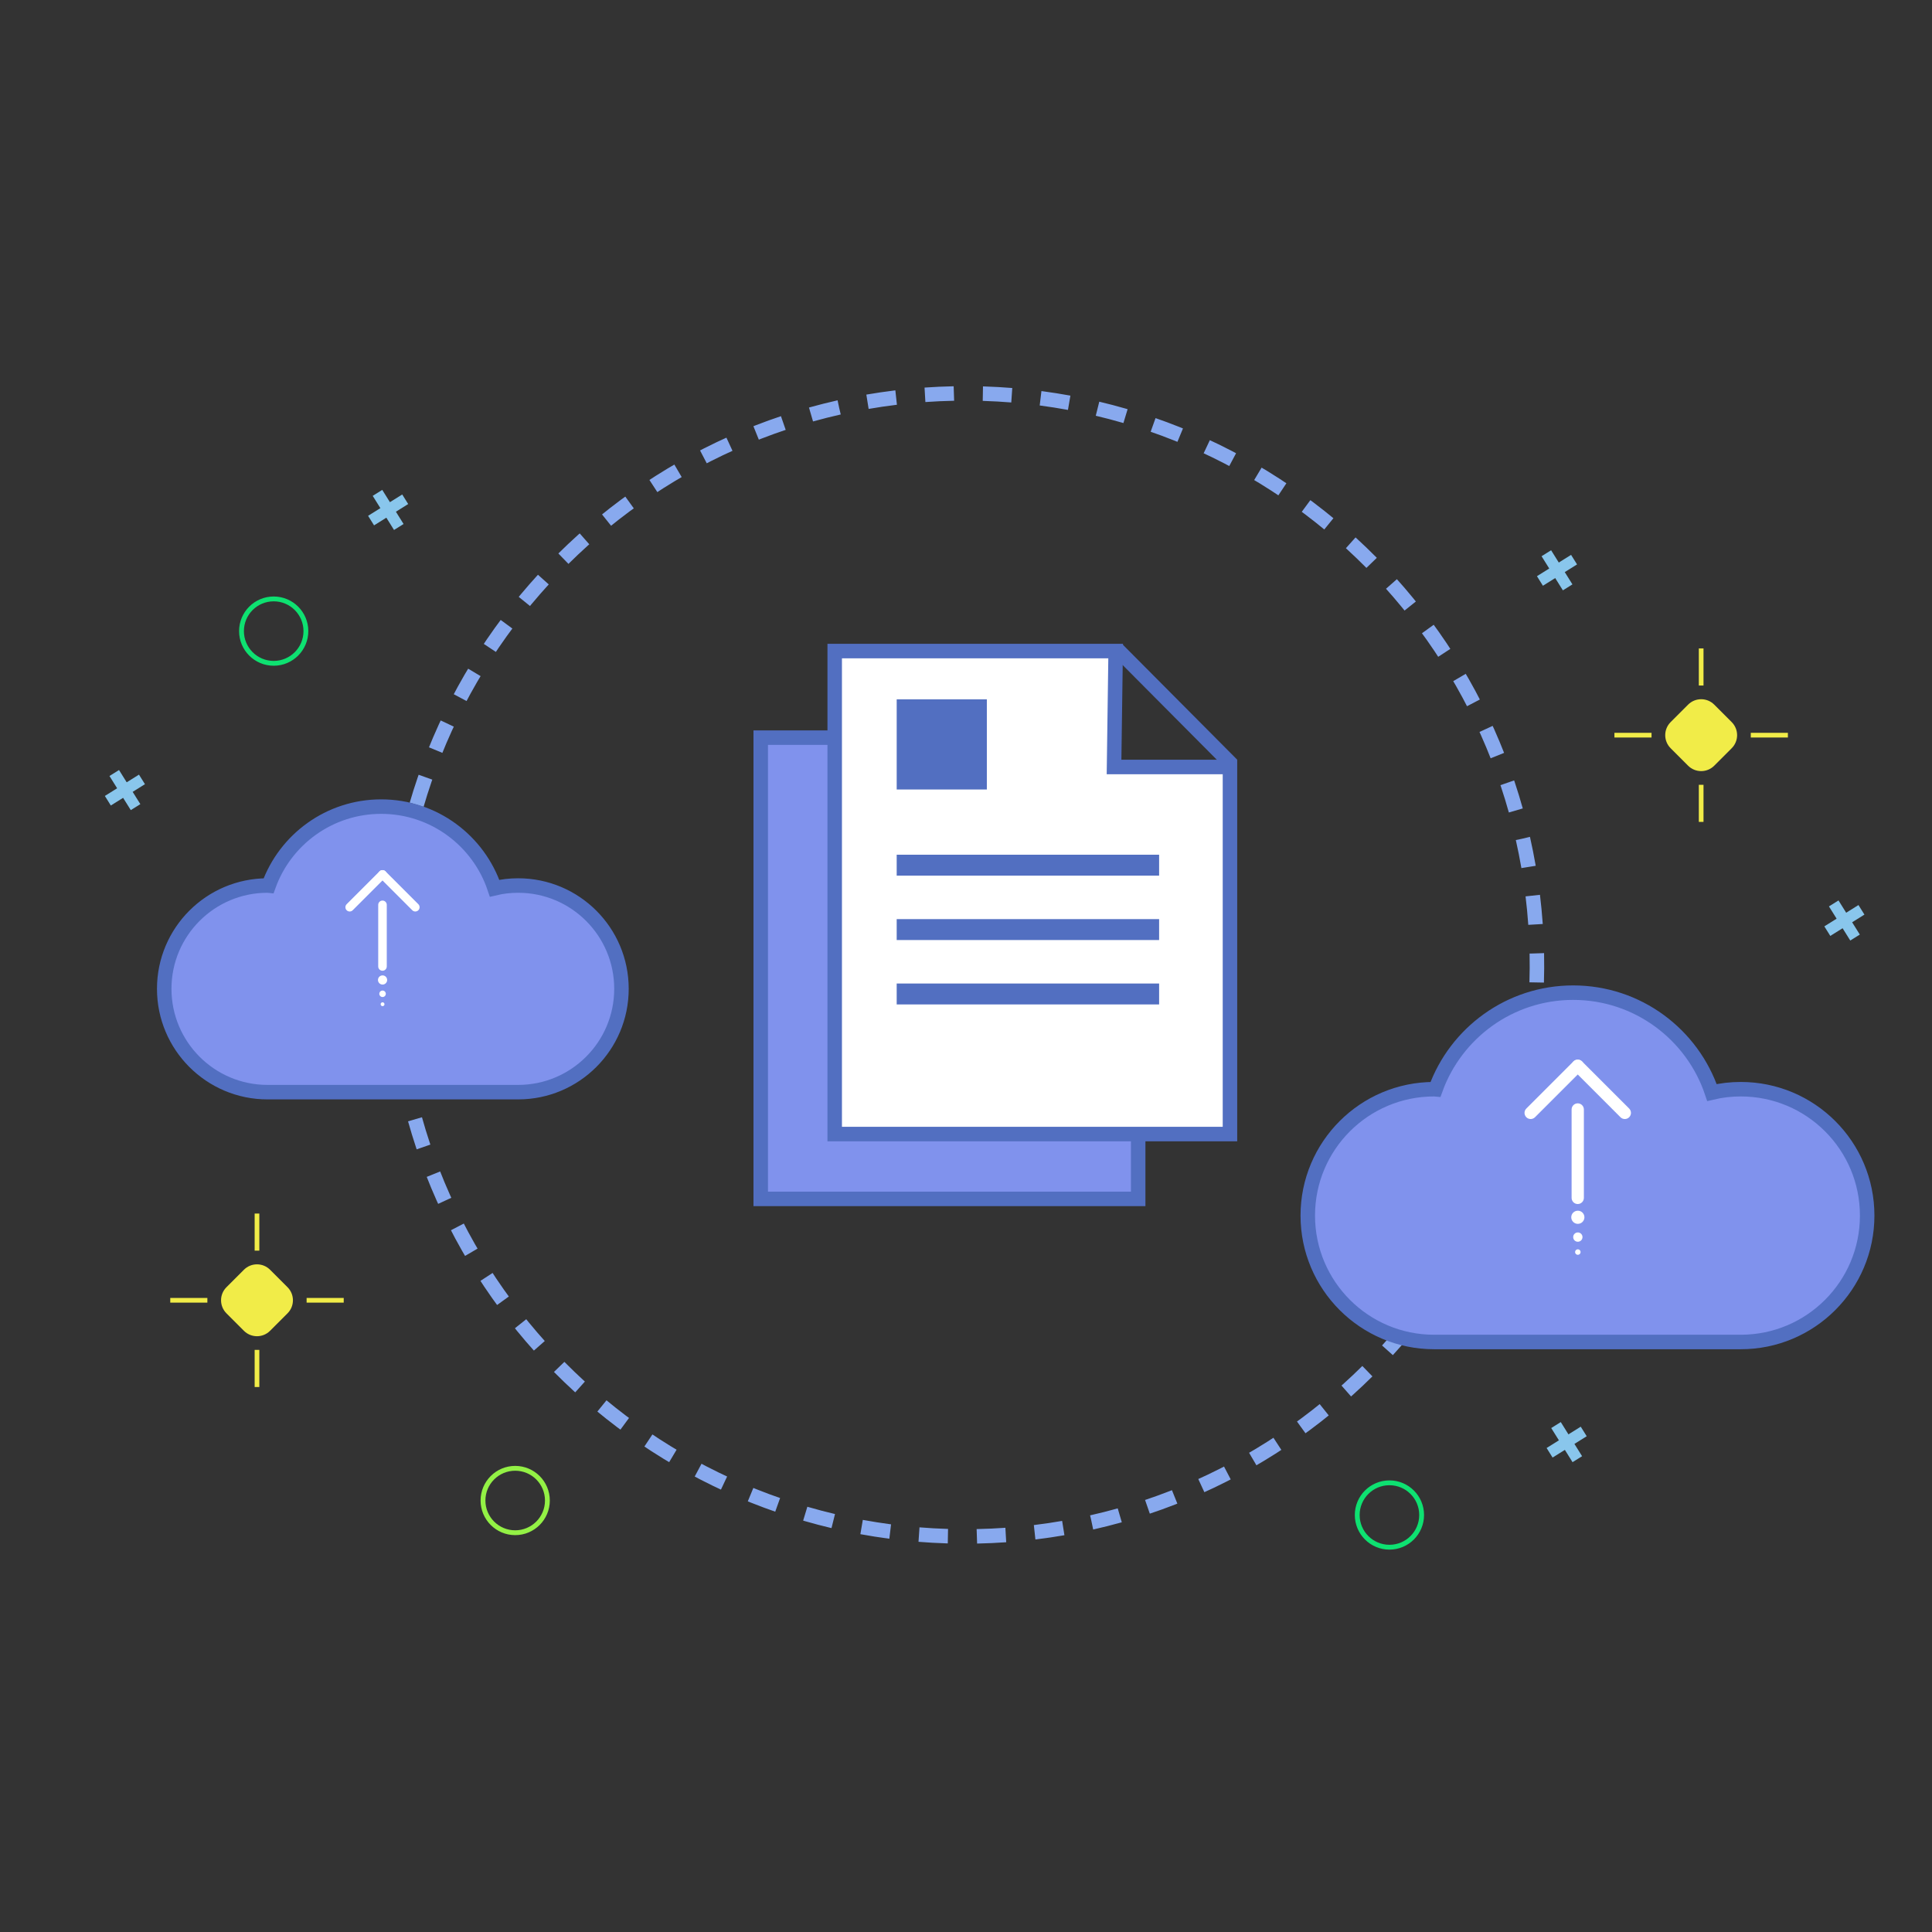 <svg xmlns="http://www.w3.org/2000/svg" xmlns:xlink="http://www.w3.org/1999/xlink" viewBox="0 0 400 400" width="400"
    height="400" preserveAspectRatio="xMidYMid meet"
    style="width: 100%; height: 100%; transform: translate3d(0px, 0px, 0px); content-visibility: visible;">
    <rect x="0" y="0" width="400" height="400" fill="#333333" stroke="none"/>
    <defs>
        <clipPath id="__lottie_element_2">
            <rect width="400" height="400" x="0" y="0"></rect>
        </clipPath>
    </defs>
    <g clip-path="url(#__lottie_element_2)">
        <g transform="matrix(1,0,0,1,278.5,304.5)" opacity="1" style="display: block;">
            <g opacity="1" transform="matrix(1,0,0,1,9.167,9.166)">
                <path stroke-linecap="butt" stroke-linejoin="miter" fill-opacity="0" stroke-miterlimit="10"
                    stroke="rgb(14,225,113)" stroke-opacity="1" stroke-width="1"
                    d=" M6.667,-0.001 C6.667,3.682 3.682,6.666 0,6.666 C-3.683,6.666 -6.667,3.682 -6.667,-0.001 C-6.667,-3.683 -3.683,-6.666 0,-6.666 C3.682,-6.666 6.667,-3.683 6.667,-0.001z">
                </path>
            </g>
        </g>
        <g transform="matrix(1,0,0,1,47.5,121.5)" opacity="1" style="display: block;">
            <g opacity="1" transform="matrix(1,0,0,1,9.166,9.166)">
                <path stroke-linecap="butt" stroke-linejoin="miter" fill-opacity="0" stroke-miterlimit="10"
                    stroke="rgb(14,225,113)" stroke-opacity="1" stroke-width="1"
                    d=" M6.667,-0.001 C6.667,3.682 3.681,6.667 -0.001,6.667 C-3.683,6.667 -6.667,3.682 -6.667,-0.001 C-6.667,-3.683 -3.683,-6.667 -0.001,-6.667 C3.681,-6.667 6.667,-3.683 6.667,-0.001z">
                </path>
            </g>
        </g>
        <g transform="matrix(1,0,0,1,97.5,301.5)" opacity="1" style="display: block;">
            <g opacity="1" transform="matrix(1,0,0,1,9.166,9.166)">
                <path stroke-linecap="butt" stroke-linejoin="miter" fill-opacity="0" stroke-miterlimit="10"
                    stroke="rgb(147,241,69)" stroke-opacity="1" stroke-width="1"
                    d=" M6.667,-0.001 C6.667,3.682 3.681,6.667 -0.001,6.667 C-3.683,6.667 -6.667,3.682 -6.667,-0.001 C-6.667,-3.683 -3.683,-6.667 -0.001,-6.667 C3.681,-6.667 6.667,-3.683 6.667,-0.001z">
                </path>
            </g>
        </g>
        <g transform="matrix(1,0,0,1,35,251)" opacity="1" style="display: block;">
            <g opacity="1" transform="matrix(1,0,0,1,18.207,18.208)">
                <path fill="rgb(241,236,72)" fill-opacity="1"
                    d=" M6.32,2.706 C6.32,2.706 2.706,6.321 2.706,6.321 C1.212,7.815 -1.212,7.815 -2.707,6.321 C-2.707,6.321 -6.32,2.706 -6.32,2.706 C-7.815,1.211 -7.815,-1.211 -6.32,-2.706 C-6.32,-2.706 -2.707,-6.32 -2.707,-6.32 C-1.212,-7.814 1.212,-7.814 2.706,-6.32 C2.706,-6.32 6.32,-2.706 6.32,-2.706 C7.815,-1.211 7.815,1.211 6.32,2.706z">
                </path>
            </g>
            <g opacity="1" transform="matrix(1,0,0,1,18.207,4.092)">
                <path fill="rgb(241,236,72)" fill-opacity="1"
                    d=" M0.485,3.842 C0.485,3.842 -0.485,3.842 -0.485,3.842 C-0.485,3.842 -0.485,-3.842 -0.485,-3.842 C-0.485,-3.842 0.485,-3.842 0.485,-3.842 C0.485,-3.842 0.485,3.842 0.485,3.842z">
                </path>
            </g>
            <g opacity="1" transform="matrix(1,0,0,1,18.207,32.323)">
                <path fill="rgb(241,236,72)" fill-opacity="1"
                    d=" M0.485,3.842 C0.485,3.842 -0.485,3.842 -0.485,3.842 C-0.485,3.842 -0.485,-3.842 -0.485,-3.842 C-0.485,-3.842 0.485,-3.842 0.485,-3.842 C0.485,-3.842 0.485,3.842 0.485,3.842z">
                </path>
            </g>
            <g opacity="1" transform="matrix(1,0,0,1,32.322,18.207)">
                <path fill="rgb(241,236,72)" fill-opacity="1"
                    d=" M3.842,0.486 C3.842,0.486 -3.842,0.486 -3.842,0.486 C-3.842,0.486 -3.842,-0.486 -3.842,-0.486 C-3.842,-0.486 3.842,-0.486 3.842,-0.486 C3.842,-0.486 3.842,0.486 3.842,0.486z">
                </path>
            </g>
            <g opacity="1" transform="matrix(1,0,0,1,4.092,18.207)">
                <path fill="rgb(241,236,72)" fill-opacity="1"
                    d=" M3.842,0.486 C3.842,0.486 -3.842,0.486 -3.842,0.486 C-3.842,0.486 -3.842,-0.486 -3.842,-0.486 C-3.842,-0.486 3.842,-0.486 3.842,-0.486 C3.842,-0.486 3.842,0.486 3.842,0.486z">
                </path>
            </g>
        </g>
        <g transform="matrix(1,0,0,1,334,134)" opacity="1" style="display: block;">
            <g opacity="1" transform="matrix(1,0,0,1,18.208,18.208)">
                <path fill="rgb(241,236,72)" fill-opacity="1"
                    d=" M6.32,2.706 C6.32,2.706 2.707,6.32 2.707,6.32 C1.213,7.815 -1.211,7.815 -2.706,6.32 C-2.706,6.32 -6.32,2.706 -6.32,2.706 C-7.815,1.211 -7.815,-1.211 -6.32,-2.706 C-6.32,-2.706 -2.706,-6.32 -2.706,-6.32 C-1.211,-7.814 1.213,-7.814 2.707,-6.32 C2.707,-6.32 6.32,-2.706 6.32,-2.706 C7.815,-1.211 7.815,1.211 6.32,2.706z">
                </path>
            </g>
            <g opacity="1" transform="matrix(1,0,0,1,18.208,4.092)">
                <path fill="rgb(241,236,72)" fill-opacity="1"
                    d=" M0.485,3.842 C0.485,3.842 -0.485,3.842 -0.485,3.842 C-0.485,3.842 -0.485,-3.842 -0.485,-3.842 C-0.485,-3.842 0.485,-3.842 0.485,-3.842 C0.485,-3.842 0.485,3.842 0.485,3.842z">
                </path>
            </g>
            <g opacity="1" transform="matrix(1,0,0,1,18.208,32.323)">
                <path fill="rgb(241,236,72)" fill-opacity="1"
                    d=" M0.485,3.842 C0.485,3.842 -0.485,3.842 -0.485,3.842 C-0.485,3.842 -0.485,-3.842 -0.485,-3.842 C-0.485,-3.842 0.485,-3.842 0.485,-3.842 C0.485,-3.842 0.485,3.842 0.485,3.842z">
                </path>
            </g>
            <g opacity="1" transform="matrix(1,0,0,1,32.323,18.208)">
                <path fill="rgb(241,236,72)" fill-opacity="1"
                    d=" M3.842,0.485 C3.842,0.485 -3.842,0.485 -3.842,0.485 C-3.842,0.485 -3.842,-0.485 -3.842,-0.485 C-3.842,-0.485 3.842,-0.485 3.842,-0.485 C3.842,-0.485 3.842,0.485 3.842,0.485z">
                </path>
            </g>
            <g opacity="1" transform="matrix(1,0,0,1,4.092,18.208)">
                <path fill="rgb(241,236,72)" fill-opacity="1"
                    d=" M3.842,0.485 C3.842,0.485 -3.842,0.485 -3.842,0.485 C-3.842,0.485 -3.842,-0.485 -3.842,-0.485 C-3.842,-0.485 3.842,-0.485 3.842,-0.485 C3.842,-0.485 3.842,0.485 3.842,0.485z">
                </path>
            </g>
        </g>
        <g transform="matrix(-0.974,-0.225,0.225,-0.974,83.372,110.397)"
            opacity="1" style="display: block;">
            <g opacity="1" transform="matrix(1,0,0,1,4.021,4.021)">
                <path fill="rgb(137,198,236)" fill-opacity="1"
                    d=" M2.122,3.771 C2.122,3.771 -3.771,-2.121 -3.771,-2.121 C-3.771,-2.121 -2.122,-3.771 -2.122,-3.771 C-2.122,-3.771 3.771,2.122 3.771,2.122 C3.771,2.122 2.122,3.771 2.122,3.771z">
                </path>
            </g>
            <g opacity="1" transform="matrix(1,0,0,1,4.021,4.022)">
                <path fill="rgb(137,198,236)" fill-opacity="1"
                    d=" M2.122,-3.772 C2.122,-3.772 -3.771,2.122 -3.771,2.122 C-3.771,2.122 -2.122,3.772 -2.122,3.772 C-2.122,3.772 3.771,-2.122 3.771,-2.122 C3.771,-2.122 2.122,-3.772 2.122,-3.772z">
                </path>
            </g>
        </g>
        <g transform="matrix(-0.974,-0.225,0.225,-0.974,327.372,303.397)"
            opacity="1" style="display: block;">
            <g opacity="1" transform="matrix(1,0,0,1,4.021,4.021)">
                <path fill="rgb(137,198,236)" fill-opacity="1"
                    d=" M2.122,3.771 C2.122,3.771 -3.771,-2.121 -3.771,-2.121 C-3.771,-2.121 -2.122,-3.771 -2.122,-3.771 C-2.122,-3.771 3.771,2.122 3.771,2.122 C3.771,2.122 2.122,3.771 2.122,3.771z">
                </path>
            </g>
            <g opacity="1" transform="matrix(1,0,0,1,4.021,4.022)">
                <path fill="rgb(137,198,236)" fill-opacity="1"
                    d=" M2.122,-3.772 C2.122,-3.772 -3.771,2.122 -3.771,2.122 C-3.771,2.122 -2.122,3.772 -2.122,3.772 C-2.122,3.772 3.771,-2.122 3.771,-2.122 C3.771,-2.122 2.122,-3.772 2.122,-3.772z">
                </path>
            </g>
        </g>
        <g transform="matrix(-0.974,-0.225,0.225,-0.974,384.872,195.397)"
            opacity="1" style="display: block;">
            <g opacity="1" transform="matrix(1,0,0,1,4.021,4.021)">
                <path fill="rgb(137,198,236)" fill-opacity="1"
                    d=" M2.122,3.771 C2.122,3.771 -3.771,-2.122 -3.771,-2.122 C-3.771,-2.122 -2.122,-3.771 -2.122,-3.771 C-2.122,-3.771 3.771,2.121 3.771,2.121 C3.771,2.121 2.122,3.771 2.122,3.771z">
                </path>
            </g>
            <g opacity="1" transform="matrix(1,0,0,1,4.021,4.021)">
                <path fill="rgb(137,198,236)" fill-opacity="1"
                    d=" M2.122,-3.771 C2.122,-3.771 -3.771,2.122 -3.771,2.122 C-3.771,2.122 -2.122,3.771 -2.122,3.771 C-2.122,3.771 3.771,-2.121 3.771,-2.121 C3.771,-2.121 2.122,-3.771 2.122,-3.771z">
                </path>
            </g>
        </g>
        <g transform="matrix(-0.974,-0.225,0.225,-0.974,28.872,168.397)"
            opacity="1" style="display: block;">
            <g opacity="1" transform="matrix(1,0,0,1,4.021,4.021)">
                <path fill="rgb(137,198,236)" fill-opacity="1"
                    d=" M2.122,3.771 C2.122,3.771 -3.771,-2.121 -3.771,-2.121 C-3.771,-2.121 -2.12,-3.771 -2.12,-3.771 C-2.12,-3.771 3.771,2.122 3.771,2.122 C3.771,2.122 2.122,3.771 2.122,3.771z">
                </path>
            </g>
            <g opacity="1" transform="matrix(1,0,0,1,4.021,4.022)">
                <path fill="rgb(137,198,236)" fill-opacity="1"
                    d=" M2.122,-3.772 C2.122,-3.772 -3.771,2.122 -3.771,2.122 C-3.771,2.122 -2.12,3.772 -2.12,3.772 C-2.12,3.772 3.771,-2.122 3.771,-2.122 C3.771,-2.122 2.122,-3.772 2.122,-3.772z">
                </path>
            </g>
        </g>
        <g transform="matrix(-0.974,-0.225,0.225,-0.974,325.372,122.897)"
            opacity="1" style="display: block;">
            <g opacity="1" transform="matrix(1,0,0,1,4.021,4.022)">
                <path fill="rgb(137,198,236)" fill-opacity="1"
                    d=" M2.122,3.771 C2.122,3.771 -3.771,-2.122 -3.771,-2.122 C-3.771,-2.122 -2.121,-3.771 -2.121,-3.771 C-2.121,-3.771 3.771,2.121 3.771,2.121 C3.771,2.121 2.122,3.771 2.122,3.771z">
                </path>
            </g>
            <g opacity="1" transform="matrix(1,0,0,1,4.021,4.021)">
                <path fill="rgb(137,198,236)" fill-opacity="1"
                    d=" M2.122,-3.771 C2.122,-3.771 -3.771,2.122 -3.771,2.122 C-3.771,2.122 -2.121,3.771 -2.121,3.771 C-2.121,3.771 3.771,-2.121 3.771,-2.121 C3.771,-2.121 2.122,-3.771 2.122,-3.771z">
                </path>
            </g>
        </g>
        <g transform="matrix(1,-0.02,0.02,1,71.562,76.487)"
            opacity="1" style="display: block;">
            <g opacity="1" transform="matrix(1,0,0,1,125.803,125.804)">
                <path stroke-linecap="butt" stroke-linejoin="miter" fill-opacity="0" stroke-miterlimit="10"
                    stroke-dasharray=" 5.995 5.995" stroke-dashoffset="0" stroke="rgb(136,169,238)" stroke-opacity="1"
                    stroke-width="3"
                    d=" M118.303,0.001 C118.303,65.338 65.337,118.304 -0.001,118.304 C-65.338,118.304 -118.303,65.338 -118.303,0.001 C-118.303,-65.336 -65.338,-118.304 -0.001,-118.304 C65.337,-118.304 118.303,-65.336 118.303,0.001z">
                </path>
            </g>
        </g>
        <g transform="matrix(1,0,0,1,150,127)" opacity="1" style="display: block;">
            <g opacity="1" transform="matrix(1,0,0,1,46.575,73.469)">
                <path fill="rgb(128,146,237)" fill-opacity="1"
                    d=" M39.075,47.75 C39.075,47.75 -39.075,47.75 -39.075,47.75 C-39.075,47.75 -39.075,-47.75 -39.075,-47.75 C-39.075,-47.75 26.575,-47.75 26.575,-47.75 C26.575,-47.75 39.075,-35.175 39.075,-35.175 C39.075,-35.175 39.075,47.75 39.075,47.75z">
                </path>
                <path stroke-linecap="butt" stroke-linejoin="miter" fill-opacity="0" stroke-miterlimit="10"
                    stroke="rgb(82,111,193)" stroke-opacity="1" stroke-width="3"
                    d=" M39.075,47.75 C39.075,47.75 -39.075,47.75 -39.075,47.75 C-39.075,47.75 -39.075,-47.75 -39.075,-47.75 C-39.075,-47.75 26.575,-47.75 26.575,-47.75 C26.575,-47.75 39.075,-35.175 39.075,-35.175 C39.075,-35.175 39.075,47.75 39.075,47.75z">
                </path>
            </g>
            <g opacity="1" transform="matrix(1,0,0,1,63.734,57.794)">
                <path fill="rgb(255,255,255)" fill-opacity="1"
                    d=" M40.917,50 C40.917,50 -40.917,50 -40.917,50 C-40.917,50 -40.917,-50 -40.917,-50 C-40.917,-50 17.25,-50 17.25,-50 C17.25,-50 16.917,-26 16.917,-26 C16.917,-26 40.917,-26 40.917,-26 C40.917,-26 40.917,50 40.917,50z">
                </path>
                <path stroke-linecap="butt" stroke-linejoin="miter" fill-opacity="0" stroke-miterlimit="10"
                    stroke="rgb(82,111,193)" stroke-opacity="1" stroke-width="3"
                    d=" M40.917,50 C40.917,50 -40.917,50 -40.917,50 C-40.917,50 -40.917,-50 -40.917,-50 C-40.917,-50 17.25,-50 17.25,-50 C17.25,-50 16.917,-26 16.917,-26 C16.917,-26 40.917,-26 40.917,-26 C40.917,-26 40.917,50 40.917,50z">
                </path>
            </g>
            <g opacity="1" transform="matrix(1,0,0,1,93.224,19.413)">
                <path stroke-linecap="butt" stroke-linejoin="miter" fill-opacity="0" stroke-miterlimit="10"
                    stroke="rgb(82,111,193)" stroke-opacity="1" stroke-width="3"
                    d=" M-11.848,-11.913 C-11.848,-11.913 11.848,11.913 11.848,11.913">
                </path>
            </g>
            <g opacity="1" transform="matrix(1,0,0,1,62.817,52.127)">
                <path fill="rgb(82,111,193)" fill-opacity="1"
                    d=" M27.167,2.167 C27.167,2.167 -27.167,2.167 -27.167,2.167 C-27.167,2.167 -27.167,-2.167 -27.167,-2.167 C-27.167,-2.167 27.167,-2.167 27.167,-2.167 C27.167,-2.167 27.167,2.167 27.167,2.167z">
                </path>
            </g>
            <g opacity="1" transform="matrix(1,0,0,1,62.817,65.46)">
                <path fill="rgb(82,111,193)" fill-opacity="1"
                    d=" M27.167,2.167 C27.167,2.167 -27.167,2.167 -27.167,2.167 C-27.167,2.167 -27.167,-2.167 -27.167,-2.167 C-27.167,-2.167 27.167,-2.167 27.167,-2.167 C27.167,-2.167 27.167,2.167 27.167,2.167z">
                </path>
            </g>
            <g opacity="1" transform="matrix(1,0,0,1,62.817,78.794)">
                <path fill="rgb(82,111,193)" fill-opacity="1"
                    d=" M27.167,2.167 C27.167,2.167 -27.167,2.167 -27.167,2.167 C-27.167,2.167 -27.167,-2.167 -27.167,-2.167 C-27.167,-2.167 27.167,-2.167 27.167,-2.167 C27.167,-2.167 27.167,2.167 27.167,2.167z">
                </path>
            </g>
            <g opacity="1" transform="matrix(1,0,0,1,44.984,27.127)">
                <path fill="rgb(82,111,193)" fill-opacity="1"
                    d=" M9.333,9.333 C9.333,9.333 -9.333,9.333 -9.333,9.333 C-9.333,9.333 -9.333,-9.333 -9.333,-9.333 C-9.333,-9.333 9.333,-9.333 9.333,-9.333 C9.333,-9.333 9.333,9.333 9.333,9.333z">
                </path>
            </g>
        </g>
        <g transform="matrix(1,0,0,1,26.5,159.5)" opacity="1" style="display: block;">
            <g opacity="1" transform="matrix(1,0,0,1,54.834,37.059)">
                <path fill="rgb(128,146,237)" fill-opacity="1"
                    d=" M47.333,8.164 C47.333,19.98 37.755,29.559 25.939,29.559 C25.939,29.559 -25.948,29.559 -25.948,29.559 C-37.755,29.559 -47.333,19.98 -47.333,8.164 C-47.333,-3.651 -37.755,-13.221 -25.948,-13.221 C-25.868,-13.221 -25.789,-13.222 -25.709,-13.213 C-22.27,-22.744 -13.137,-29.559 -2.42,-29.559 C8.503,-29.559 17.779,-22.481 21.067,-12.656 C22.635,-13.03 24.268,-13.221 25.939,-13.221 C37.755,-13.221 47.333,-3.651 47.333,8.164z">
                </path>
                <path stroke-linecap="butt" stroke-linejoin="miter" fill-opacity="0" stroke-miterlimit="10"
                    stroke="rgb(82,111,193)" stroke-opacity="1" stroke-width="3"
                    d=" M47.333,8.164 C47.333,19.98 37.755,29.559 25.939,29.559 C25.939,29.559 -25.948,29.559 -25.948,29.559 C-37.755,29.559 -47.333,19.98 -47.333,8.164 C-47.333,-3.651 -37.755,-13.221 -25.948,-13.221 C-25.868,-13.221 -25.789,-13.222 -25.709,-13.213 C-22.27,-22.744 -13.137,-29.559 -2.42,-29.559 C8.503,-29.559 17.779,-22.481 21.067,-12.656 C22.635,-13.03 24.268,-13.221 25.939,-13.221 C37.755,-13.221 47.333,-3.651 47.333,8.164z">
                </path>
            </g>
        </g>
        <g transform="matrix(1,0,0,1,263.262,198.019)" opacity="1" style="display: block;">
            <g opacity="1" transform="matrix(1,0,0,1,65.408,43.663)">
                <path fill="rgb(128,146,237)" fill-opacity="1"
                    d=" M57.909,9.988 C57.909,24.443 46.191,36.163 31.736,36.163 C31.736,36.163 -31.745,36.163 -31.745,36.163 C-46.191,36.163 -57.909,24.443 -57.909,9.988 C-57.909,-4.467 -46.191,-16.175 -31.745,-16.175 C-31.648,-16.175 -31.551,-16.175 -31.453,-16.165 C-27.245,-27.824 -16.072,-36.163 -2.961,-36.163 C10.403,-36.163 21.751,-27.504 25.773,-15.484 C27.692,-15.942 29.69,-16.175 31.736,-16.175 C46.191,-16.175 57.909,-4.467 57.909,9.988z">
                </path>
                <path stroke-linecap="butt" stroke-linejoin="miter" fill-opacity="0" stroke-miterlimit="10"
                    stroke="rgb(82,111,193)" stroke-opacity="1" stroke-width="3"
                    d=" M57.909,9.988 C57.909,24.443 46.191,36.163 31.736,36.163 C31.736,36.163 -31.745,36.163 -31.745,36.163 C-46.191,36.163 -57.909,24.443 -57.909,9.988 C-57.909,-4.467 -46.191,-16.175 -31.745,-16.175 C-31.648,-16.175 -31.551,-16.175 -31.453,-16.165 C-27.245,-27.824 -16.072,-36.163 -2.961,-36.163 C10.403,-36.163 21.751,-27.504 25.773,-15.484 C27.692,-15.942 29.69,-16.175 31.736,-16.175 C46.191,-16.175 57.909,-4.467 57.909,9.988z">
                </path>
            </g>
        </g>
        <g transform="matrix(1,0,0,1,315.262,219.019)" opacity="1" style="display: block;">
            <g opacity="1" transform="matrix(1,0,0,1,11.392,19.839)">
                <path fill="rgb(255,255,255)" fill-opacity="1"
                    d=" M0,10.424 C0,10.424 0,10.424 0,10.424 C0.701,10.424 1.271,9.855 1.271,9.153 C1.271,9.153 1.271,-9.153 1.271,-9.153 C1.271,-9.854 0.701,-10.424 0,-10.424 C-0.702,-10.424 -1.271,-9.854 -1.271,-9.153 C-1.271,-9.153 -1.271,9.153 -1.271,9.153 C-1.271,9.855 -0.702,10.424 0,10.424z">
                </path>
            </g>
            <g opacity="1" transform="matrix(1,0,0,1,16.266,6.519)">
                <path fill="rgb(255,255,255)" fill-opacity="1"
                    d=" M5.773,5.773 C5.773,5.773 5.773,5.773 5.773,5.773 C6.269,5.277 6.269,4.472 5.773,3.976 C5.773,3.976 -3.975,-5.773 -3.975,-5.773 C-4.471,-6.269 -5.276,-6.269 -5.772,-5.773 C-6.268,-5.277 -6.268,-4.471 -5.772,-3.975 C-5.772,-3.975 3.975,5.773 3.975,5.773 C4.471,6.269 5.277,6.269 5.773,5.773z">
                </path>
            </g>
            <g opacity="1" transform="matrix(1,0,0,1,6.518,6.519)">
                <path fill="rgb(255,255,255)" fill-opacity="1"
                    d=" M5.773,-5.773 C5.773,-5.773 5.773,-5.773 5.773,-5.773 C5.277,-6.269 4.471,-6.269 3.975,-5.773 C3.975,-5.773 -5.772,3.975 -5.772,3.975 C-6.268,4.471 -6.268,5.277 -5.772,5.773 C-5.276,6.269 -4.471,6.269 -3.975,5.773 C-3.975,5.773 5.773,-3.975 5.773,-3.975 C6.269,-4.471 6.269,-5.277 5.773,-5.773z">
                </path>
            </g>
            <g opacity="1" transform="matrix(1,0,0,1,11.413,33.004)">
                <path fill="rgb(255,255,255)" fill-opacity="1"
                    d=" M1.363,0 C1.363,0.753 0.753,1.362 0,1.362 C-0.752,1.362 -1.363,0.753 -1.363,0 C-1.363,-0.752 -0.752,-1.362 0,-1.362 C0.753,-1.362 1.363,-0.752 1.363,0z">
                </path>
            </g>
            <g opacity="1" transform="matrix(1,0,0,1,11.413,37.108)">
                <path fill="rgb(255,255,255)" fill-opacity="1"
                    d=" M0.964,0 C0.964,0.532 0.531,0.964 -0.001,0.964 C-0.533,0.964 -0.964,0.532 -0.964,0 C-0.964,-0.532 -0.533,-0.964 -0.001,-0.964 C0.531,-0.964 0.964,-0.532 0.964,0z">
                </path>
            </g>
            <g opacity="1" transform="matrix(1,0,0,1,11.413,40.207)">
                <path fill="rgb(255,255,255)" fill-opacity="1"
                    d=" M0.572,0 C0.572,0.315 0.316,0.572 0,0.572 C-0.316,0.572 -0.572,0.315 -0.572,0 C-0.572,-0.315 -0.316,-0.572 0,-0.572 C0.316,-0.572 0.572,-0.315 0.572,0z">
                </path>
            </g>
        </g>
        <g transform="matrix(0.697,0,0,0.697,71.251,179.89)" opacity="1"
            style="display: block;">
            <g opacity="1" transform="matrix(1,0,0,1,11.392,19.839)">
                <path fill="rgb(255,255,255)" fill-opacity="1"
                    d=" M0,10.424 C0,10.424 0,10.424 0,10.424 C0.701,10.424 1.271,9.855 1.271,9.153 C1.271,9.153 1.271,-9.153 1.271,-9.153 C1.271,-9.854 0.701,-10.424 0,-10.424 C-0.702,-10.424 -1.271,-9.854 -1.271,-9.153 C-1.271,-9.153 -1.271,9.153 -1.271,9.153 C-1.271,9.855 -0.702,10.424 0,10.424z">
                </path>
            </g>
            <g opacity="1" transform="matrix(1,0,0,1,16.266,6.519)">
                <path fill="rgb(255,255,255)" fill-opacity="1"
                    d=" M5.773,5.773 C5.773,5.773 5.773,5.773 5.773,5.773 C6.269,5.277 6.269,4.472 5.773,3.976 C5.773,3.976 -3.975,-5.773 -3.975,-5.773 C-4.471,-6.269 -5.276,-6.269 -5.772,-5.773 C-6.268,-5.277 -6.268,-4.471 -5.772,-3.975 C-5.772,-3.975 3.975,5.773 3.975,5.773 C4.471,6.269 5.277,6.269 5.773,5.773z">
                </path>
            </g>
            <g opacity="1" transform="matrix(1,0,0,1,6.518,6.519)">
                <path fill="rgb(255,255,255)" fill-opacity="1"
                    d=" M5.773,-5.773 C5.773,-5.773 5.773,-5.773 5.773,-5.773 C5.277,-6.269 4.471,-6.269 3.975,-5.773 C3.975,-5.773 -5.772,3.975 -5.772,3.975 C-6.268,4.471 -6.268,5.277 -5.772,5.773 C-5.276,6.269 -4.471,6.269 -3.975,5.773 C-3.975,5.773 5.773,-3.975 5.773,-3.975 C6.269,-4.471 6.269,-5.277 5.773,-5.773z">
                </path>
            </g>
            <g opacity="1" transform="matrix(1,0,0,1,11.413,33.004)">
                <path fill="rgb(255,255,255)" fill-opacity="1"
                    d=" M1.363,0 C1.363,0.753 0.753,1.362 0,1.362 C-0.752,1.362 -1.363,0.753 -1.363,0 C-1.363,-0.752 -0.752,-1.362 0,-1.362 C0.753,-1.362 1.363,-0.752 1.363,0z">
                </path>
            </g>
            <g opacity="1" transform="matrix(1,0,0,1,11.413,37.108)">
                <path fill="rgb(255,255,255)" fill-opacity="1"
                    d=" M0.964,0 C0.964,0.532 0.531,0.964 -0.001,0.964 C-0.533,0.964 -0.964,0.532 -0.964,0 C-0.964,-0.532 -0.533,-0.964 -0.001,-0.964 C0.531,-0.964 0.964,-0.532 0.964,0z">
                </path>
            </g>
            <g opacity="1" transform="matrix(1,0,0,1,11.413,40.207)">
                <path fill="rgb(255,255,255)" fill-opacity="1"
                    d=" M0.572,0 C0.572,0.315 0.316,0.572 0,0.572 C-0.316,0.572 -0.572,0.315 -0.572,0 C-0.572,-0.315 -0.316,-0.572 0,-0.572 C0.316,-0.572 0.572,-0.315 0.572,0z">
                </path>
            </g>
        </g>
    </g>
</svg>
